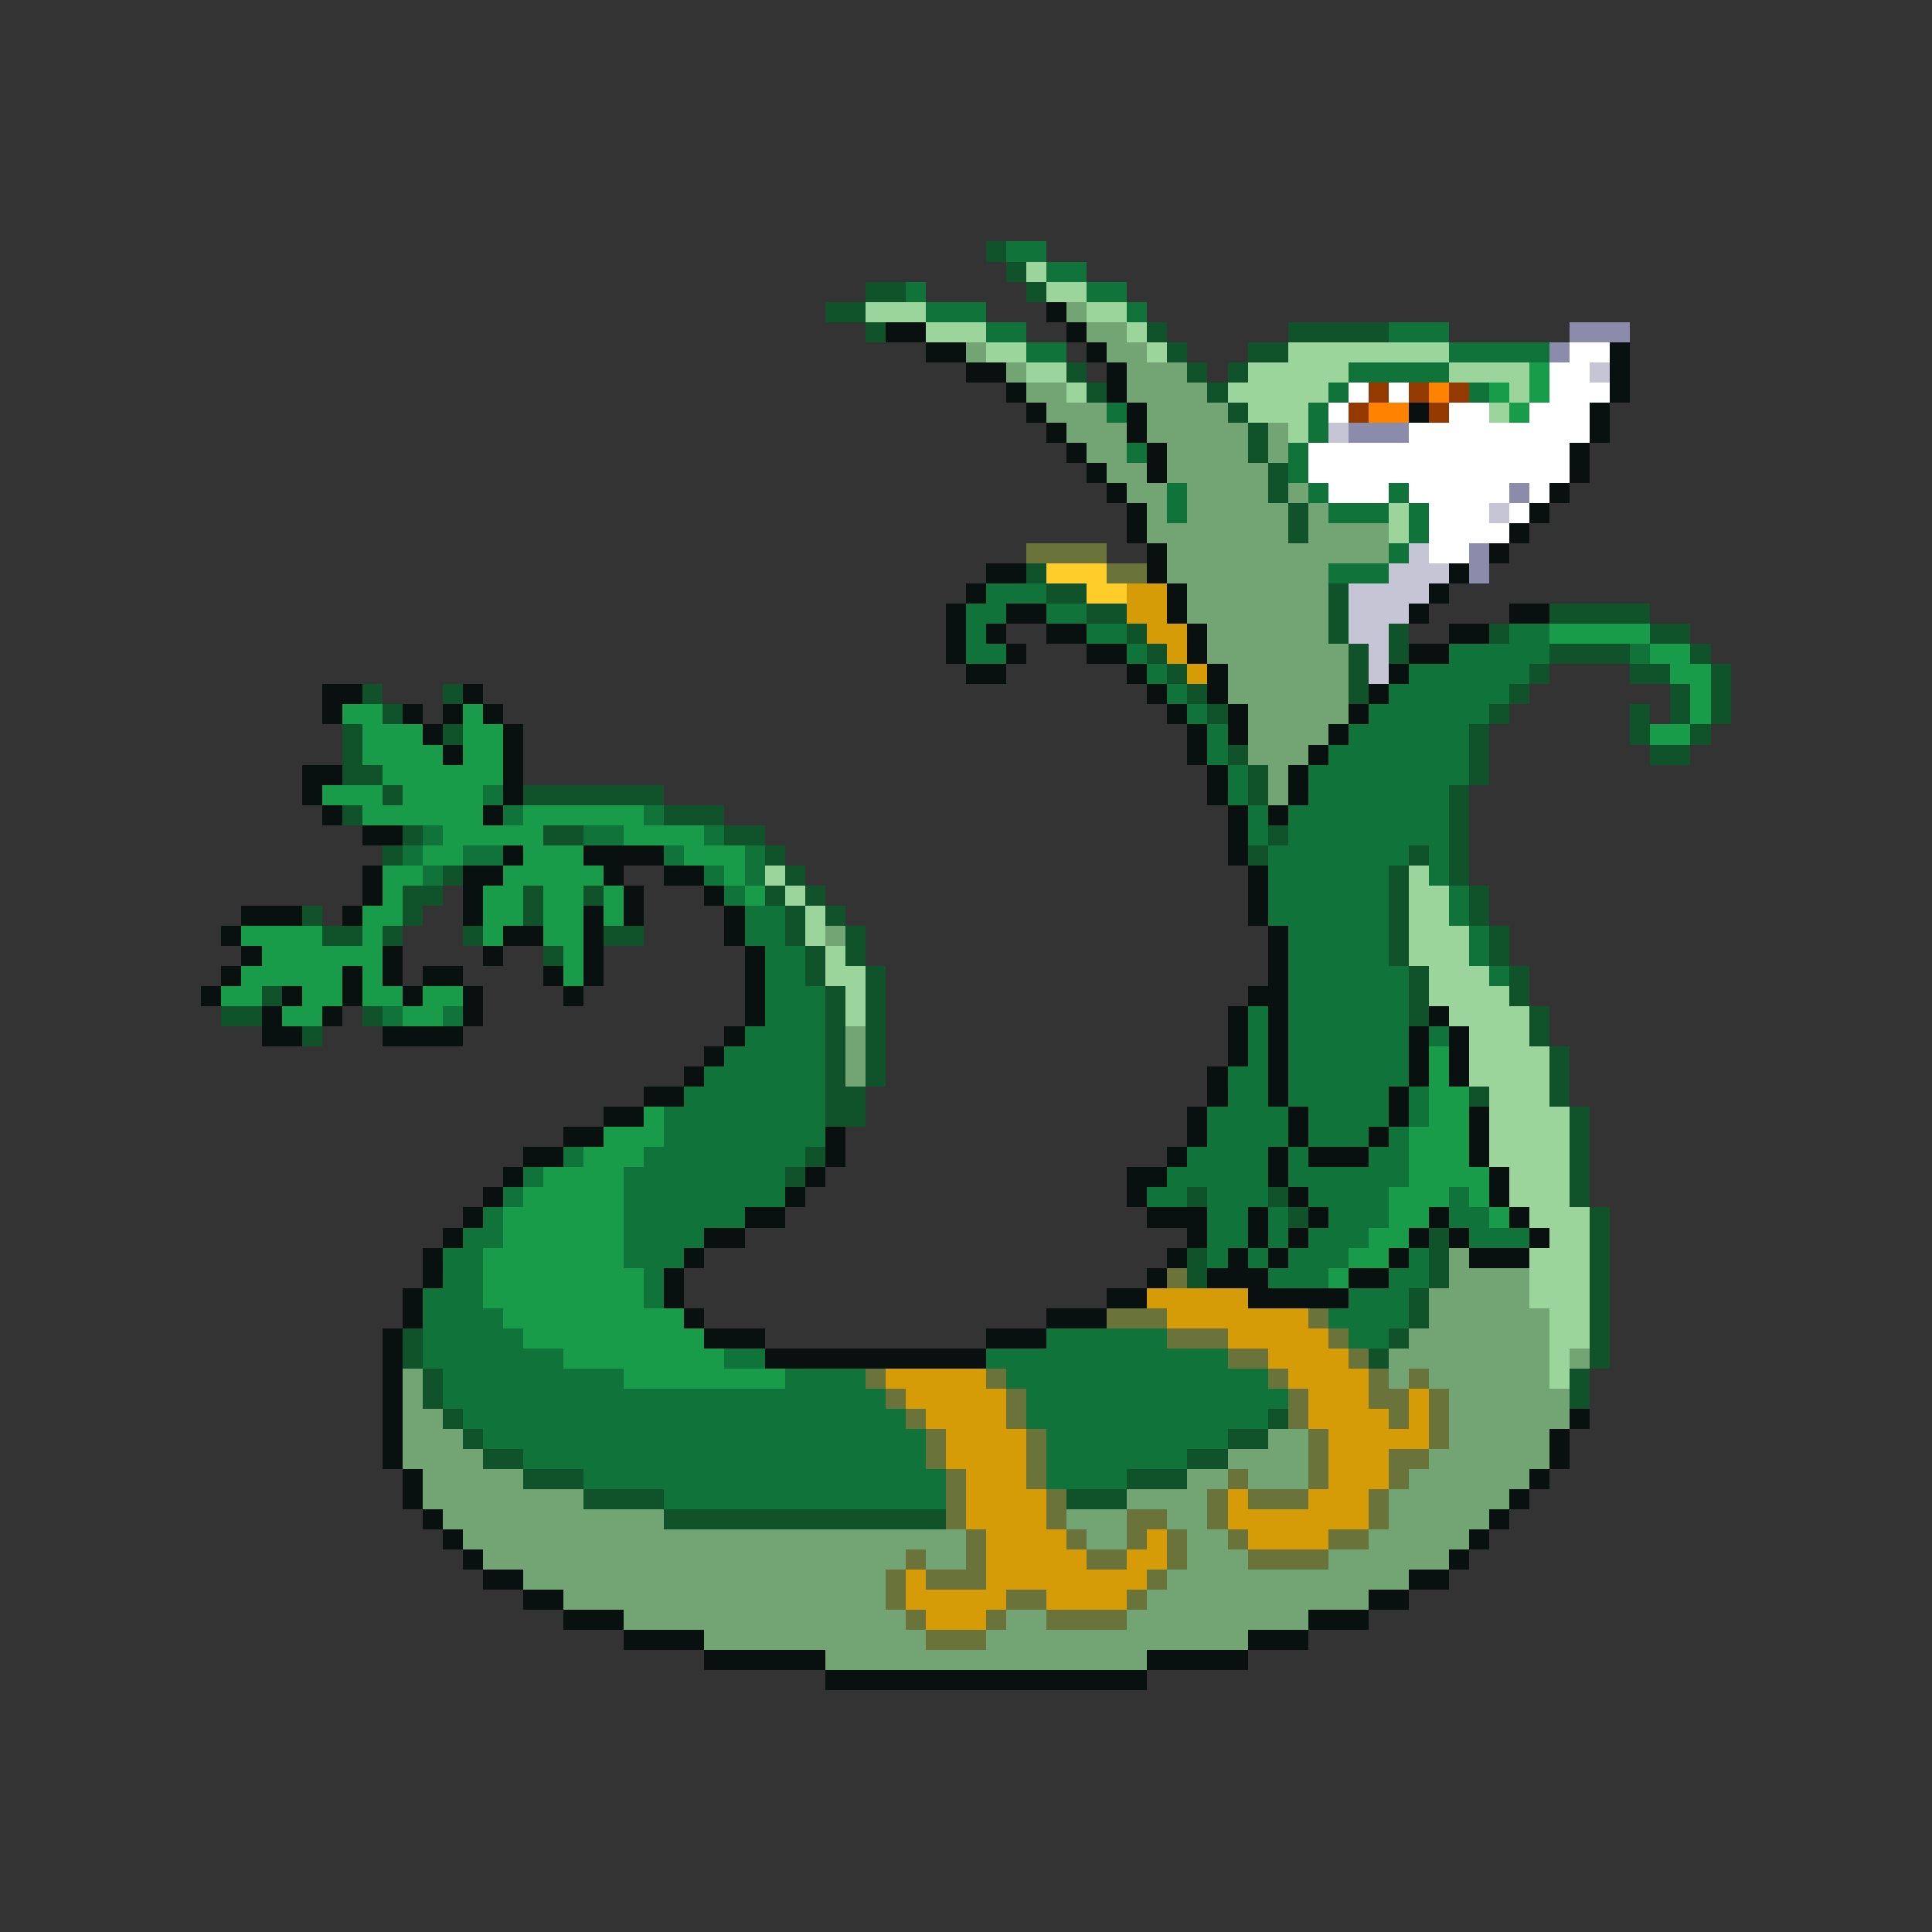 <svg xmlns="http://www.w3.org/2000/svg" viewBox="0 -0.5 96 96" shape-rendering="crispEdges">
<rect x="0" y="-0.5" width="96" height="96" fill="#333333" stroke="none"/>
<path stroke="#105229" d="M49 12h1M50 13h1M43 14h2M51 14h1M41 15h2M43 16h1M57 16h1M64 16h5M58 17h1M62 17h2M53 18h1M59 18h1M61 18h1M54 19h1M60 19h1M61 20h1M62 21h1M62 22h1M63 23h1M63 24h1M64 25h1M64 26h1M51 28h1M52 29h2M66 29h1M54 30h2M66 30h1M77 30h5M56 31h1M66 31h1M69 31h1M74 31h1M82 31h2M57 32h1M67 32h1M69 32h1M77 32h4M84 32h1M58 33h1M67 33h1M76 33h1M81 33h2M85 33h1M18 34h1M22 34h1M59 34h1M67 34h1M75 34h1M83 34h1M85 34h1M19 35h1M60 35h1M74 35h1M81 35h1M83 35h1M85 35h1M17 36h1M22 36h1M73 36h1M81 36h1M84 36h1M17 37h1M61 37h1M73 37h1M82 37h2M17 38h2M62 38h1M73 38h1M19 39h1M26 39h7M62 39h1M72 39h1M17 40h1M33 40h3M72 40h1M20 41h1M27 41h2M36 41h2M63 41h1M72 41h1M19 42h1M38 42h1M62 42h1M70 42h1M72 42h1M22 43h1M39 43h1M69 43h1M72 43h1M20 44h2M26 44h1M29 44h1M38 44h1M40 44h1M69 44h1M73 44h1M15 45h1M20 45h1M26 45h1M39 45h1M41 45h1M69 45h1M73 45h1M16 46h2M19 46h1M23 46h1M30 46h2M39 46h1M42 46h1M69 46h1M74 46h1M27 47h1M40 47h1M42 47h1M69 47h1M74 47h1M40 48h1M43 48h1M70 48h1M75 48h1M13 49h1M41 49h1M43 49h1M70 49h1M75 49h1M11 50h2M18 50h1M41 50h1M43 50h1M70 50h1M76 50h1M15 51h1M41 51h1M43 51h1M76 51h1M41 52h1M43 52h1M77 52h1M41 53h1M43 53h1M77 53h1M41 54h2M73 54h1M77 54h1M41 55h2M78 55h1M78 56h1M40 57h1M78 57h1M39 58h1M78 58h1M59 59h1M63 59h1M78 59h1M64 60h1M79 60h1M71 61h1M79 61h1M59 62h1M71 62h1M79 62h1M59 63h1M71 63h1M79 63h1M70 64h1M79 64h1M70 65h1M79 65h1M20 66h1M69 66h1M79 66h1M20 67h1M68 67h1M79 67h1M21 68h1M78 68h1M21 69h1M78 69h1M22 70h1M63 70h1M23 71h1M61 71h2M24 72h2M59 72h2M26 73h3M56 73h3M29 74h4M53 74h3M33 75h14" />
<path stroke="#107339" d="M50 12h2M52 13h2M45 14h1M54 14h2M46 15h3M56 15h1M49 16h2M69 16h3M51 17h2M72 17h5M67 18h5M66 19h1M73 19h1M55 20h1M65 20h1M65 21h1M56 22h1M64 22h1M64 23h1M58 24h1M65 24h1M69 24h1M58 25h1M66 25h3M70 25h1M70 26h1M69 27h1M66 28h3M49 29h3M48 30h2M52 30h2M48 31h1M54 31h2M75 31h2M48 32h2M56 32h1M72 32h5M81 32h1M57 33h1M70 33h6M58 34h1M69 34h6M59 35h1M68 35h6M60 36h1M67 36h6M60 37h1M66 37h7M61 38h1M65 38h8M24 39h1M61 39h1M65 39h7M25 40h1M32 40h1M62 40h1M64 40h8M21 41h1M29 41h2M35 41h1M62 41h1M64 41h8M20 42h1M23 42h2M33 42h1M37 42h1M63 42h7M71 42h1M21 43h1M35 43h1M37 43h1M63 43h6M71 43h1M36 44h1M63 44h6M72 44h1M37 45h2M63 45h6M72 45h1M37 46h2M64 46h5M73 46h1M38 47h2M64 47h5M73 47h1M38 48h2M64 48h6M74 48h1M38 49h3M64 49h6M19 50h1M22 50h1M38 50h3M62 50h1M64 50h6M37 51h4M62 51h1M64 51h6M71 51h1M36 52h5M62 52h1M64 52h6M35 53h6M61 53h2M64 53h6M34 54h7M61 54h2M64 54h5M70 54h1M33 55h8M60 55h4M65 55h4M70 55h1M33 56h8M60 56h4M65 56h3M69 56h1M28 57h1M32 57h8M59 57h4M64 57h1M68 57h2M26 58h1M31 58h8M58 58h5M64 58h6M25 59h1M31 59h8M57 59h2M60 59h3M65 59h4M72 59h1M24 60h1M31 60h6M60 60h2M63 60h1M66 60h3M72 60h2M23 61h2M31 61h4M60 61h2M63 61h1M65 61h3M73 61h3M22 62h2M31 62h3M60 62h1M62 62h1M64 62h3M70 62h1M22 63h2M32 63h1M63 63h3M69 63h2M21 64h3M32 64h1M67 64h3M21 65h4M66 65h4M21 66h5M52 66h6M67 66h2M21 67h7M36 67h2M49 67h12M22 68h9M39 68h4M50 68h13M22 69h22M51 69h13M23 70h22M51 70h12M24 71h22M52 71h9M26 72h20M52 72h7M29 73h18M52 73h4M33 74h14" />
<path stroke="#9cd59c" d="M51 13h1M52 14h2M43 15h3M54 15h2M46 16h3M56 16h1M49 17h2M57 17h1M64 17h8M51 18h2M62 18h5M72 18h4M53 19h1M61 19h5M75 19h1M62 20h3M74 20h1M64 21h1M69 25h1M69 26h1M38 43h1M70 43h1M39 44h1M70 44h2M40 45h1M70 45h2M40 46h1M70 46h3M41 47h1M70 47h3M41 48h2M71 48h3M42 49h1M71 49h4M42 50h1M72 50h4M73 51h3M73 52h4M73 53h4M74 54h3M74 55h4M74 56h4M74 57h4M75 58h3M75 59h3M76 60h3M77 61h2M76 62h3M76 63h3M76 64h3M77 65h2M77 66h2M77 67h1M77 68h1" />
<path stroke="#081010" d="M52 15h1M44 16h2M53 16h1M46 17h2M54 17h1M80 17h1M48 18h2M55 18h1M80 18h1M50 19h1M55 19h1M80 19h1M51 20h1M56 20h1M70 20h1M79 20h1M52 21h1M56 21h1M79 21h1M53 22h1M57 22h1M78 22h1M54 23h1M57 23h1M78 23h1M55 24h1M77 24h1M56 25h1M76 25h1M56 26h1M75 26h1M57 27h1M74 27h1M49 28h2M57 28h1M72 28h1M48 29h1M58 29h1M71 29h1M47 30h1M50 30h2M58 30h1M70 30h1M75 30h2M47 31h1M49 31h1M52 31h2M59 31h1M72 31h2M47 32h1M50 32h1M54 32h2M59 32h1M70 32h2M48 33h2M56 33h1M60 33h1M69 33h1M16 34h2M23 34h1M57 34h1M60 34h1M68 34h1M16 35h1M20 35h1M22 35h1M24 35h1M58 35h1M61 35h1M67 35h1M21 36h1M25 36h1M59 36h1M61 36h1M66 36h1M22 37h1M25 37h1M59 37h1M65 37h1M15 38h2M25 38h1M60 38h1M64 38h1M15 39h1M25 39h1M60 39h1M64 39h1M16 40h1M24 40h1M61 40h1M63 40h1M18 41h2M61 41h1M25 42h1M29 42h4M61 42h1M18 43h1M23 43h2M30 43h1M33 43h2M62 43h1M18 44h1M23 44h1M31 44h1M35 44h1M62 44h1M12 45h3M17 45h1M23 45h1M29 45h1M31 45h1M36 45h1M62 45h1M11 46h1M25 46h2M29 46h1M36 46h1M63 46h1M12 47h1M19 47h1M24 47h1M29 47h1M37 47h1M63 47h1M11 48h1M17 48h1M19 48h1M21 48h2M27 48h1M29 48h1M37 48h1M63 48h1M10 49h1M14 49h1M17 49h1M20 49h1M23 49h1M28 49h1M37 49h1M62 49h2M13 50h1M16 50h1M23 50h1M37 50h1M61 50h1M63 50h1M71 50h1M13 51h2M19 51h4M36 51h1M61 51h1M63 51h1M70 51h1M72 51h1M35 52h1M61 52h1M63 52h1M70 52h1M72 52h1M34 53h1M60 53h1M63 53h1M70 53h1M72 53h1M32 54h2M60 54h1M63 54h1M69 54h1M30 55h2M59 55h1M64 55h1M69 55h1M73 55h1M28 56h2M41 56h1M59 56h1M64 56h1M68 56h1M73 56h1M26 57h2M41 57h1M58 57h1M63 57h1M65 57h3M73 57h1M25 58h1M40 58h1M56 58h2M63 58h1M74 58h1M24 59h1M39 59h1M56 59h1M64 59h1M74 59h1M23 60h1M37 60h2M57 60h3M62 60h1M65 60h1M71 60h1M75 60h1M22 61h1M35 61h2M59 61h1M62 61h1M64 61h1M70 61h1M72 61h1M76 61h1M21 62h1M34 62h1M58 62h1M61 62h1M63 62h1M69 62h1M73 62h3M21 63h1M33 63h1M57 63h1M60 63h3M67 63h2M20 64h1M33 64h1M55 64h2M62 64h5M20 65h1M34 65h1M52 65h3M19 66h1M35 66h3M49 66h3M19 67h1M38 67h11M19 68h1M19 69h1M19 70h1M78 70h1M19 71h1M77 71h1M19 72h1M77 72h1M20 73h1M76 73h1M20 74h1M75 74h1M21 75h1M74 75h1M22 76h1M73 76h1M23 77h1M72 77h1M24 78h2M70 78h2M26 79h2M68 79h2M28 80h3M65 80h3M31 81h4M62 81h3M35 82h6M57 82h5M41 83h16" />
<path stroke="#73a473" d="M53 15h1M54 16h2M48 17h1M55 17h2M50 18h1M56 18h3M51 19h2M56 19h4M52 20h3M57 20h4M53 21h3M57 21h5M63 21h1M54 22h2M58 22h4M63 22h1M55 23h2M58 23h5M56 24h2M59 24h4M64 24h1M57 25h1M59 25h5M65 25h1M57 26h7M65 26h4M58 27h11M58 28h8M59 29h7M59 30h7M60 31h6M60 32h7M61 33h6M61 34h6M62 35h5M62 36h4M62 37h3M63 38h1M63 39h1M41 46h1M42 51h1M42 52h1M42 53h1M72 62h1M72 63h4M71 64h5M71 65h6M70 66h7M69 67h8M78 67h1M20 68h1M69 68h1M71 68h6M20 69h1M72 69h6M20 70h2M72 70h6M20 71h3M63 71h2M72 71h5M20 72h4M61 72h4M71 72h6M21 73h5M59 73h2M62 73h3M70 73h6M21 74h8M56 74h4M69 74h6M22 75h11M53 75h3M58 75h2M69 75h5M23 76h25M54 76h2M59 76h2M68 76h5M24 77h21M46 77h2M59 77h3M66 77h6M26 78h18M58 78h12M28 79h16M57 79h11M31 80h14M50 80h2M56 80h9M35 81h11M49 81h13M41 82h16" />
<path stroke="#8b8bac" d="M78 16h3M77 17h1M67 21h3M75 24h1M73 27h1M73 28h1" />
<path stroke="#ffffff" d="M78 17h2M77 18h2M67 19h1M69 19h1M77 19h3M66 20h1M72 20h2M76 20h3M70 21h9M65 22h13M65 23h13M66 24h3M70 24h5M76 24h1M71 25h3M75 25h1M71 26h4M71 27h2" />
<path stroke="#189c4a" d="M76 18h1M74 19h1M76 19h1M75 20h1M77 31h5M82 32h2M83 33h2M84 34h1M17 35h2M23 35h1M84 35h1M18 36h3M23 36h2M82 36h2M18 37h4M23 37h2M19 38h6M16 39h3M20 39h4M18 40h6M26 40h6M22 41h5M31 41h4M21 42h2M26 42h3M34 42h3M19 43h2M25 43h5M36 43h1M19 44h1M24 44h2M27 44h2M30 44h1M37 44h1M18 45h2M24 45h2M27 45h2M30 45h1M12 46h4M18 46h1M24 46h1M27 46h2M13 47h6M28 47h1M12 48h5M18 48h1M28 48h1M11 49h2M15 49h2M18 49h2M21 49h2M14 50h2M20 50h2M71 52h1M71 53h1M71 54h2M32 55h1M71 55h2M30 56h3M70 56h3M29 57h3M70 57h3M27 58h4M70 58h4M26 59h5M69 59h3M73 59h1M25 60h6M69 60h2M74 60h1M25 61h6M68 61h2M24 62h7M67 62h2M24 63h8M66 63h1M24 64h8M25 65h9M26 66h9M28 67h8M31 68h8" />
<path stroke="#c5c5d5" d="M79 18h1M66 21h1M74 25h1M70 27h1M69 28h3M67 29h4M67 30h3M67 31h2M68 32h1M68 33h1" />
<path stroke="#943900" d="M68 19h1M70 19h1M72 19h1M67 20h1M71 20h1" />
<path stroke="#ff8300" d="M71 19h1M68 20h2" />
<path stroke="#6a7339" d="M51 27h4M55 28h2M58 63h1M55 65h3M65 65h1M58 66h3M66 66h1M61 67h2M67 67h1M43 68h1M49 68h1M63 68h1M68 68h1M70 68h1M44 69h1M50 69h1M64 69h1M68 69h2M71 69h1M45 70h1M50 70h1M64 70h1M69 70h1M71 70h1M46 71h1M51 71h1M65 71h1M71 71h1M46 72h1M51 72h1M65 72h1M69 72h2M47 73h1M51 73h1M61 73h1M65 73h1M69 73h1M47 74h1M52 74h1M60 74h1M62 74h3M68 74h1M47 75h1M52 75h1M56 75h2M60 75h1M68 75h1M48 76h1M53 76h1M56 76h1M58 76h1M61 76h1M66 76h2M45 77h1M48 77h1M54 77h2M58 77h1M62 77h4M44 78h1M46 78h3M57 78h1M44 79h1M50 79h2M56 79h1M45 80h1M49 80h1M52 80h4M46 81h3" />
<path stroke="#ffcd29" d="M52 28h3M54 29h2" />
<path stroke="#d59c08" d="M56 29h2M56 30h2M57 31h2M58 32h1M59 33h1M57 64h5M58 65h7M61 66h5M63 67h4M44 68h5M64 68h4M45 69h5M65 69h3M70 69h1M46 70h4M65 70h4M70 70h1M47 71h4M66 71h5M47 72h4M66 72h3M48 73h3M66 73h3M48 74h4M61 74h1M65 74h3M48 75h4M61 75h7M49 76h4M57 76h1M62 76h4M49 77h5M56 77h2M45 78h1M49 78h8M45 79h5M52 79h4M46 80h3" />
</svg>